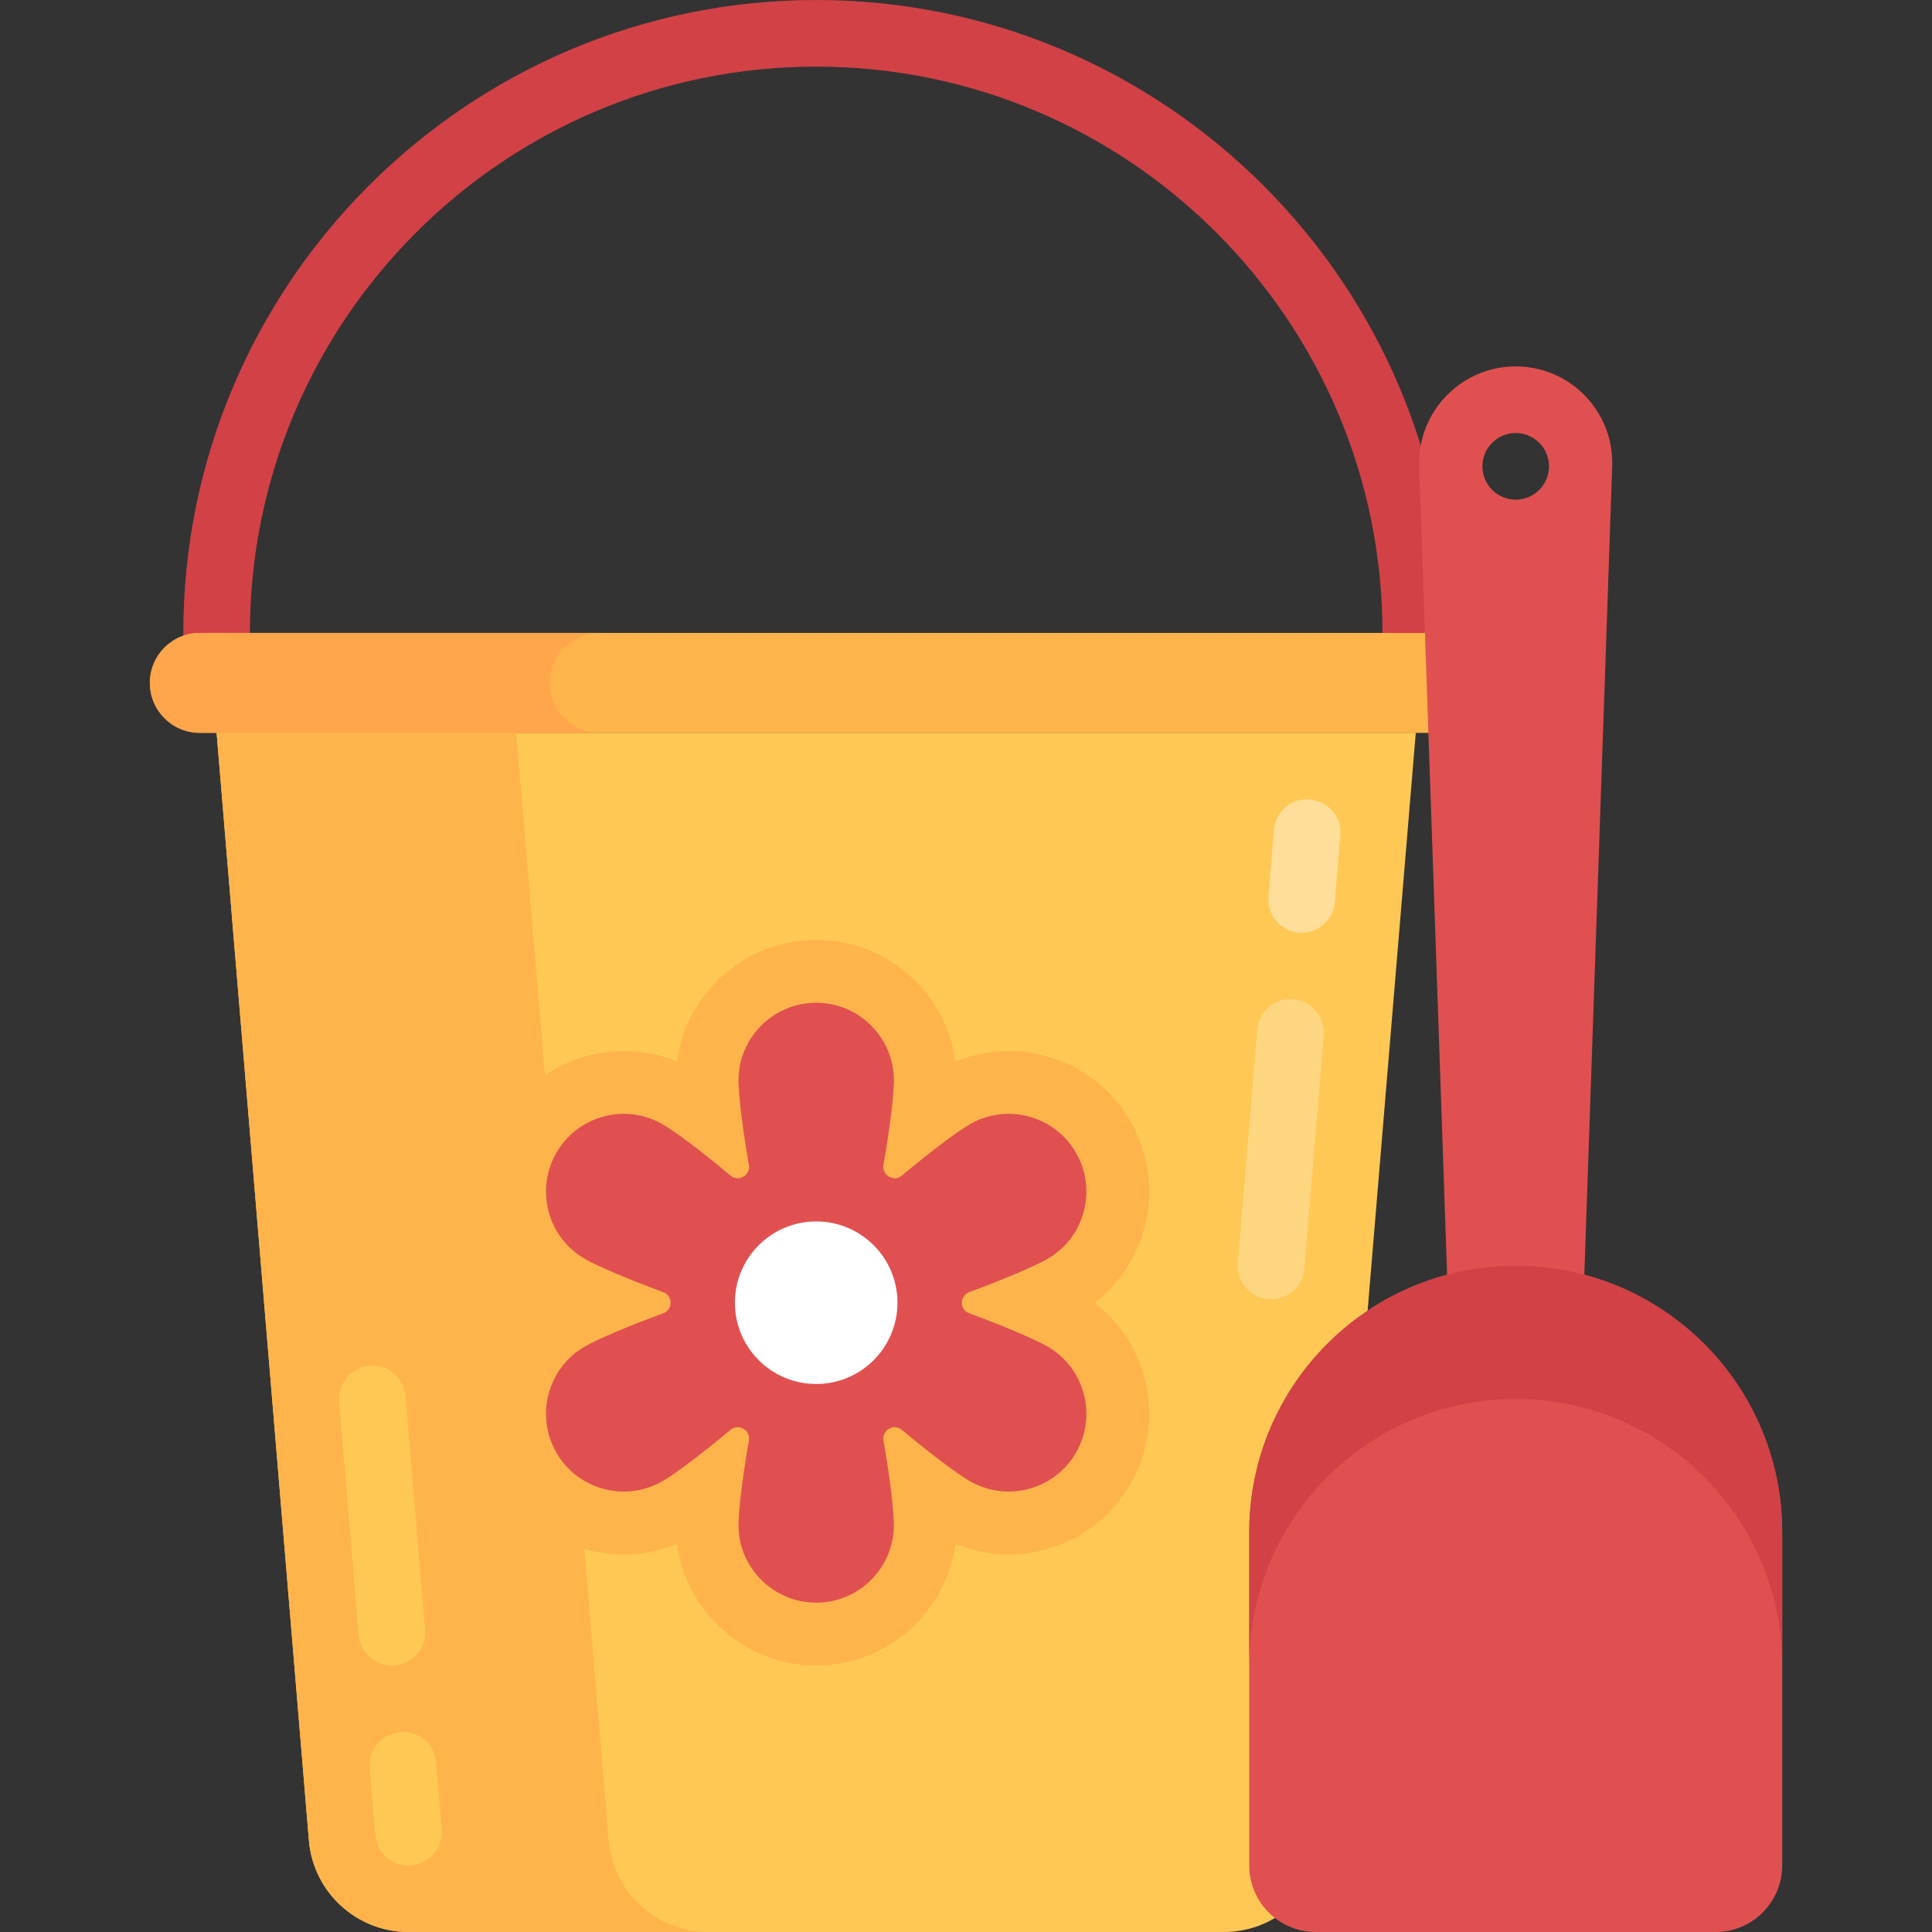 <?xml version="1.0" encoding="iso-8859-1"?>
<!-- Generator: Adobe Illustrator 19.0.0, SVG Export Plug-In . SVG Version: 6.00 Build 0)  -->
<svg version="1.1" id="Layer_1" xmlns="http://www.w3.org/2000/svg" xmlns:xlink="http://www.w3.org/1999/xlink" x="0px" y="0px"
	 viewBox="0 0 464 464" style="enable-background:new 0 0 464 464;" xml:space="preserve">
<rect x="0" y="0" width="464" height="464" fill="#333333" stroke="none"/>
<g>
	<g>
		<g>
			<g>
				<path style="fill:#D24146;" d="M340.021,160c-4.422,0-8-3.578-8-8c0-74.992-61.008-136-136-136s-136,61.008-136,136
					c0,4.422-3.578,8-8,8c-4.422,0-8-3.578-8-8c0-83.813,68.188-152,152-152s152,68.188,152,152
					C348.021,156.422,344.443,160,340.021,160z"/>
			</g>
		</g>
	</g>
	<g>
		<g>
			<path style="fill:#FFB44B;" d="M344.021,176.005H47.979c-6.627,0-12-5.373-12-12l0,0c0-6.627,5.373-12,12-12h296.042
				c6.627,0,12,5.373,12,12l0,0C356.021,170.632,350.648,176.005,344.021,176.005z"/>
		</g>
	</g>
	<g>
		<g>
			<path style="fill:#FFC855;" d="M52.021,176l22.166,265.993C75.224,454.432,85.622,464,98.104,464h195.834
				c12.482,0,22.88-9.568,23.917-22.007L340.021,176H52.021z"/>
		</g>
	</g>
	<path style="fill:#FFA54B;" d="M132.021,164c0-6.627,5.373-12,12-12h-96c-6.627,0-12,5.373-12,12s5.373,12,12,12h96
		C137.393,176,132.021,170.627,132.021,164z"/>
	<path style="fill:#FFB44B;" d="M262.931,312.866c5.822-4.493,9.993-10.735,11.924-17.96c2.336-8.693,1.137-17.796-3.382-25.613
		c-4.491-7.797-11.771-13.388-20.487-15.724c-2.872-0.769-5.821-1.158-8.768-1.158c-4.368,0-8.703,0.862-12.747,2.516
		c-2.233-16.465-16.383-29.197-33.451-29.197s-31.218,12.732-33.451,29.198c-4.049-1.656-8.382-2.517-12.749-2.517
		c-2.949,0-5.898,0.389-8.765,1.158c-3.687,0.988-7.112,2.564-10.184,4.639L124.021,176h-72l22.166,265.993
		C75.223,454.432,85.622,464,98.104,464h72c-12.482,0-22.88-9.568-23.917-22.007l-5.837-70.039c0.238,0.069,0.474,0.146,0.714,0.21
		c2.863,0.766,5.812,1.156,8.761,1.156c4.37,0,8.704-0.861,12.745-2.515C164.805,387.269,178.954,400,196.021,400
		s31.216-12.731,33.451-29.195c4.04,1.653,8.374,2.515,12.745,2.515c2.948,0,5.898-0.389,8.766-1.157
		c8.714-2.329,15.997-7.92,20.503-15.741c4.507-7.797,5.706-16.9,3.365-25.613C272.923,323.6,268.754,317.361,262.931,312.866z"/>
	<g>
		<g>
			<path style="fill:#E15050;" d="M251.582,323.389c-2.785-1.605-10.197-4.837-18.763-7.96c-2.404-0.876-2.404-4.249,0-5.125
				c8.574-3.125,15.988-6.36,18.763-7.961c4.316-2.492,7.405-6.517,8.692-11.334c1.294-4.816,0.627-9.846-1.868-14.162
				c-2.488-4.319-6.511-7.408-11.327-8.699c-4.823-1.291-9.853-0.624-14.169,1.865c-2.916,1.686-9.395,6.515-16.282,12.301
				c-1.961,1.647-4.884-0.04-4.44-2.563c1.587-9.018,2.497-17.086,2.497-20.262c0-10.293-8.372-18.665-18.665-18.665
				s-18.665,8.372-18.665,18.665c0,3.175,0.913,11.254,2.502,20.285c0.441,2.506-2.494,4.174-4.442,2.537
				c-6.887-5.785-13.367-10.613-16.285-12.299c-4.316-2.488-9.353-3.155-14.169-1.865c-4.816,1.291-8.839,4.379-11.327,8.695
				c-2.495,4.319-3.162,9.349-1.868,14.166c1.287,4.816,4.376,8.842,8.692,11.334c2.779,1.604,10.209,4.845,18.798,7.974
				c2.401,0.875,2.4,4.244-0.002,5.115c-8.433,3.06-15.833,6.247-18.796,7.957c-4.316,2.495-7.405,6.521-8.692,11.337
				c-1.294,4.816-0.627,9.846,1.868,14.162c2.488,4.319,6.511,7.408,11.327,8.695c1.608,0.43,3.242,0.644,4.863,0.644
				c3.235,0,6.431-0.847,9.306-2.508c2.913-1.682,9.392-6.509,16.281-12.296c1.961-1.647,4.884,0.04,4.44,2.563
				c-1.587,9.016-2.496,17.081-2.496,20.257c0,10.293,8.372,18.665,18.665,18.665s18.665-8.372,18.665-18.665
				c0-3.171-0.91-11.233-2.496-20.25c-0.441-2.505,2.469-4.211,4.418-2.577c7.023,5.891,13.561,10.721,16.303,12.304
				c2.875,1.661,6.07,2.508,9.306,2.508c1.621,0,3.255-0.213,4.863-0.644c4.816-1.287,8.839-4.376,11.327-8.695
				c2.495-4.316,3.162-9.346,1.868-14.162C258.987,329.909,255.898,325.884,251.582,323.389z"/>
		</g>
	</g>
	<g>
		<g>
			<circle style="fill:#FFFFFF;" cx="196.021" cy="312.866" r="19.52"/>
		</g>
	</g>
	<g>
		<g>
			<g>
				<path style="fill:#E15050;" d="M364.021,88c-13.119,0-23.625,10.875-23.173,23.986L348.021,320h32l7.173-208.014
					C387.646,98.875,377.14,88,364.021,88z M364.021,120c-4.418,0-8-3.582-8-8s3.582-8,8-8s8,3.582,8,8S368.439,120,364.021,120z"/>
			</g>
		</g>
		<g>
			<g>
				<path style="fill:#E15050;" d="M364.021,304L364.021,304c-35.346,0-64,28.654-64,64v80c0,8.837,7.163,16,16,16h96
					c8.837,0,16-7.163,16-16v-80C428.021,332.654,399.367,304,364.021,304z"/>
			</g>
		</g>
		<g>
			<g>
				<path style="fill:#D24146;" d="M364.021,304c-35.346,0-64,28.654-64,64v32c0-35.346,28.654-64,64-64s64,28.654,64,64v-32
					C428.021,332.654,399.367,304,364.021,304z"/>
			</g>
		</g>
	</g>
	<g>
		<g>
			<path style="fill:#FFC855;" d="M98.099,448c-4.117,0-7.617-3.156-7.961-7.336l-1.336-16c-0.375-4.398,2.898-8.266,7.305-8.633
				c4.469-0.492,8.266,2.898,8.633,7.305l1.336,16c0.375,4.398-2.898,8.266-7.305,8.633C98.544,447.992,98.318,448,98.099,448z"/>
		</g>
	</g>
	<g>
		<g>
			<path style="fill:#FFC855;" d="M94.099,400c-4.117,0-7.617-3.156-7.961-7.336l-4.672-56c-0.367-4.398,2.898-8.266,7.305-8.633
				c4.453-0.453,8.273,2.906,8.633,7.305l4.672,56c0.367,4.398-2.898,8.266-7.305,8.633C94.544,399.992,94.318,400,94.099,400z"/>
		</g>
	</g>
	<g>
		<g>
			<path style="fill:#FFD680;" d="M305.279,311.992c-0.219,0-0.445-0.008-0.672-0.031c-4.406-0.359-7.672-4.227-7.305-8.633
				l4.664-55.992c0.359-4.406,4.109-7.789,8.633-7.305c4.406,0.359,7.672,4.227,7.305,8.633l-4.664,55.992
				C312.896,308.836,309.396,311.992,305.279,311.992z"/>
		</g>
	</g>
	<g>
		<g>
			<path style="fill:#FFDE99;" d="M312.615,224c-0.219,0-0.445-0.008-0.672-0.031c-4.398-0.359-7.672-4.227-7.305-8.633l1.328-16
				c0.359-4.398,4.133-7.789,8.633-7.305c4.398,0.359,7.672,4.227,7.305,8.633l-1.328,16C320.232,220.836,316.732,224,312.615,224z"
				/>
		</g>
	</g>
</g>
<g>
</g>
<g>
</g>
<g>
</g>
<g>
</g>
<g>
</g>
<g>
</g>
<g>
</g>
<g>
</g>
<g>
</g>
<g>
</g>
<g>
</g>
<g>
</g>
<g>
</g>
<g>
</g>
<g>
</g>
</svg>
